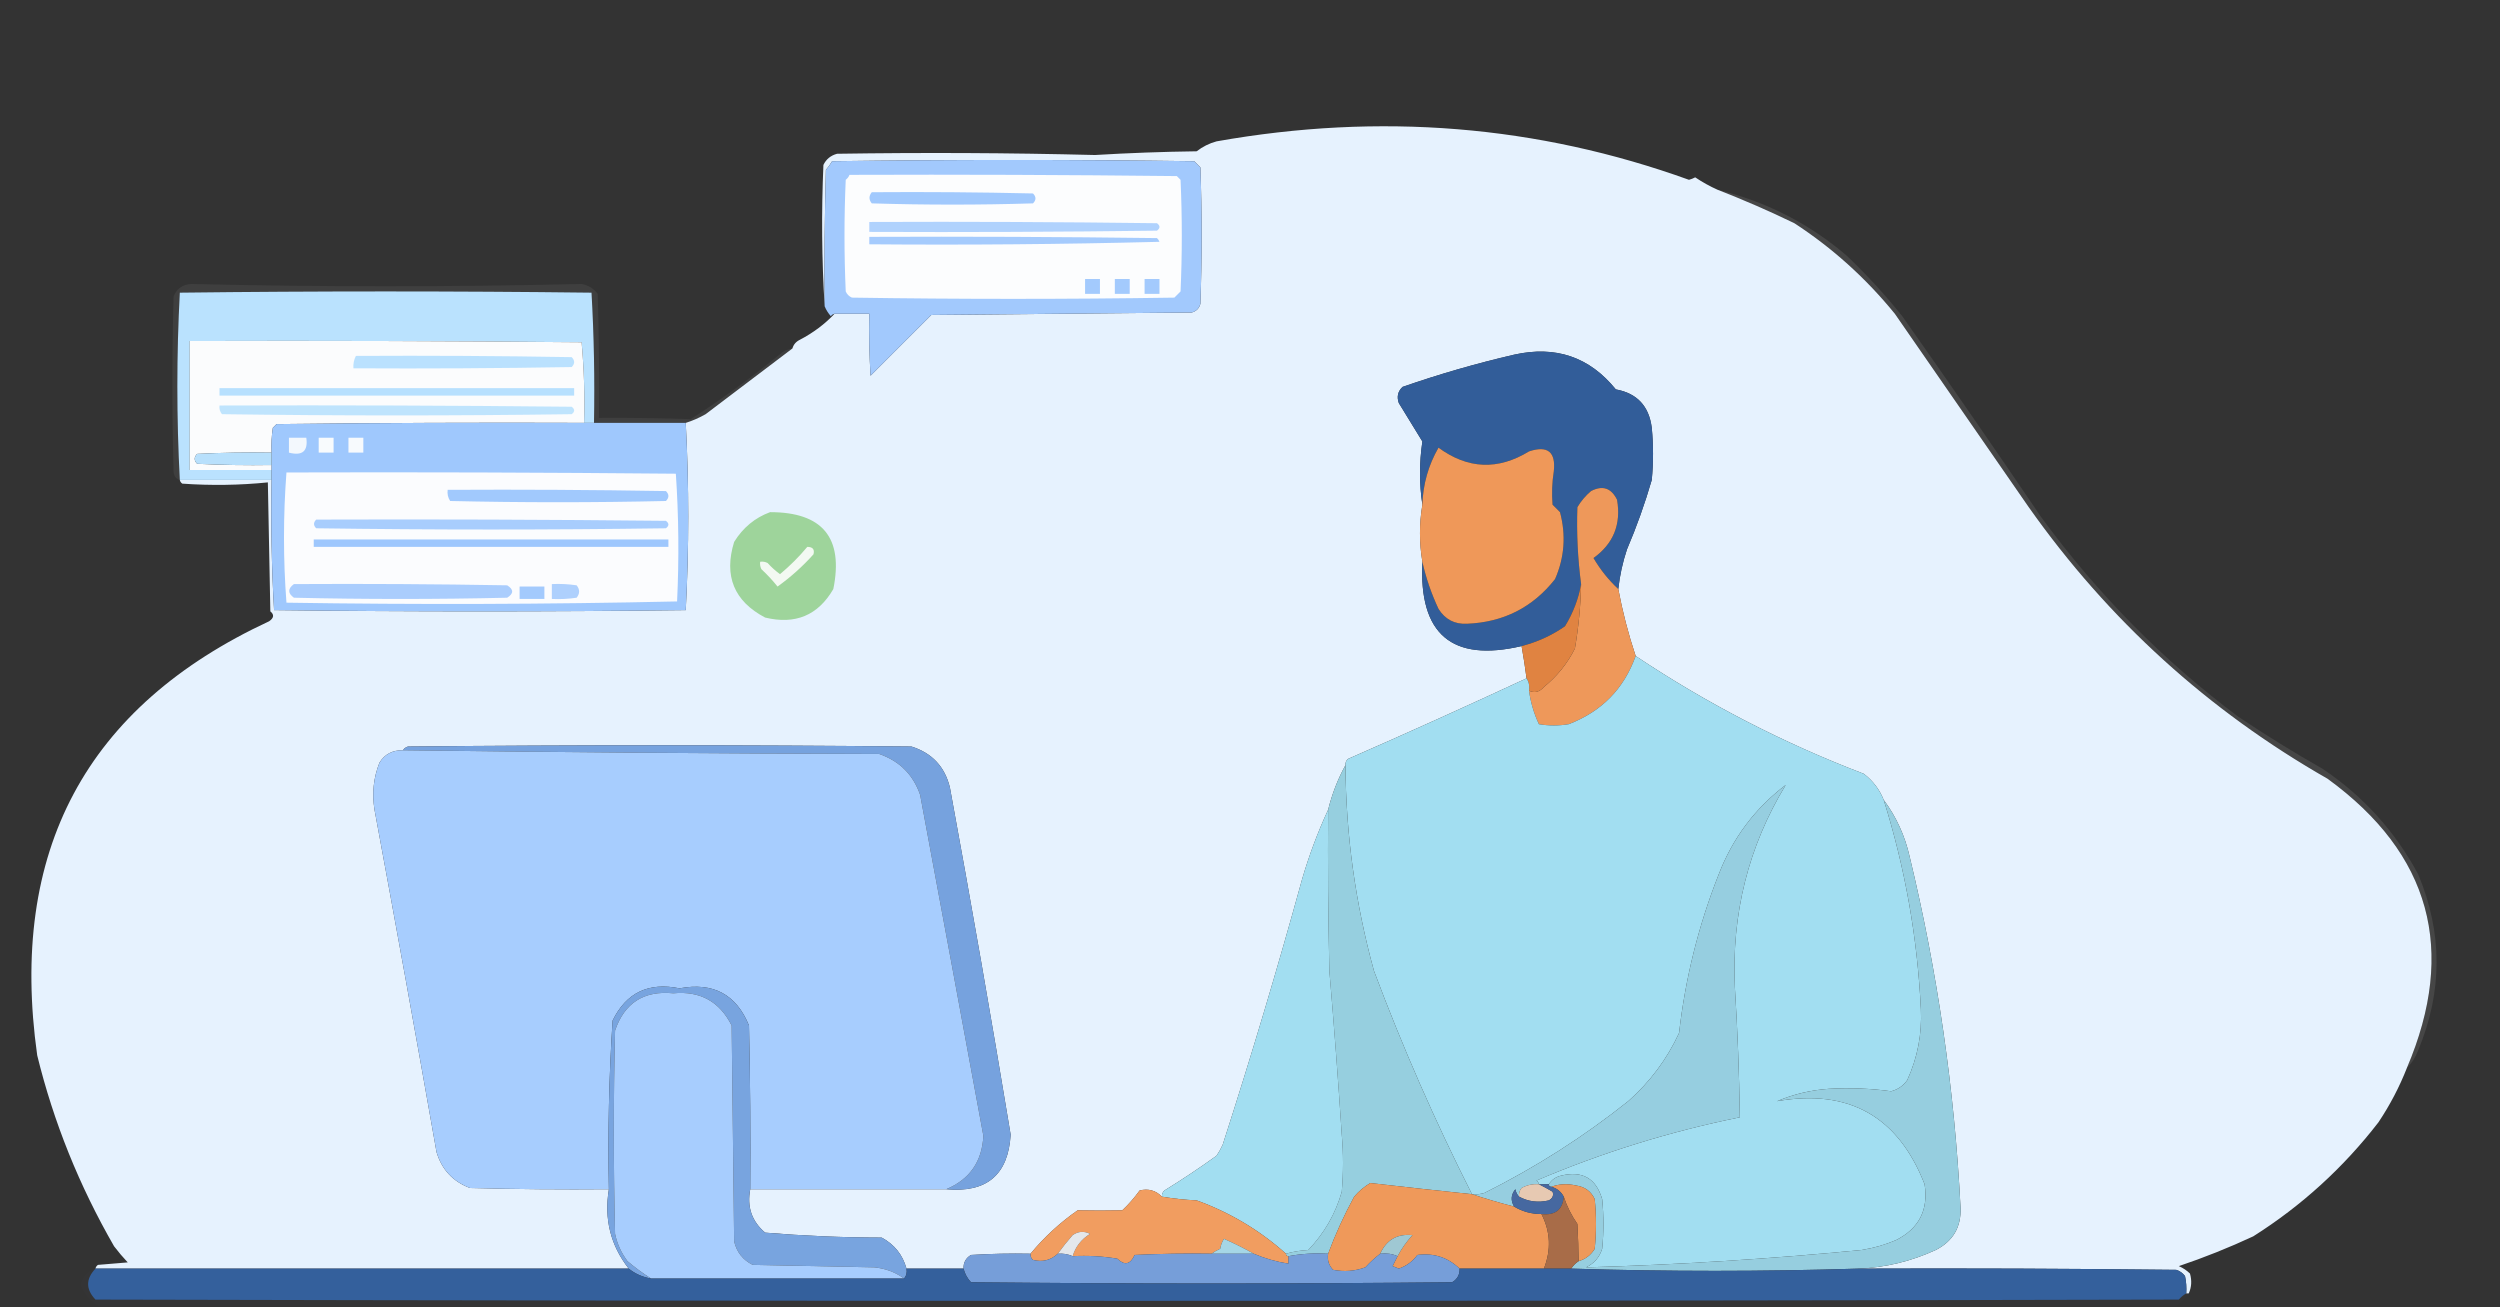 <?xml version="1.0" encoding="UTF-8"?>
<!DOCTYPE svg PUBLIC "-//W3C//DTD SVG 1.1//EN" "http://www.w3.org/Graphics/SVG/1.1/DTD/svg11.dtd">
<svg xmlns="http://www.w3.org/2000/svg" version="1.1" width="1008px" height="527px" style="shape-rendering:geometricPrecision; text-rendering:geometricPrecision; image-rendering:optimizeQuality; fill-rule:evenodd; clip-rule:evenodd" xmlns:xlink="http://www.w3.org/1999/xlink">
<rect width="100%" height="100%" fill="#333333" stroke="none"/>
<g><path style="opacity:1" fill="#e6f2fe" d="M 692.5,76.5 C 702.945,80.542 713.278,85.042 723.5,90C 738.819,99.977 752.319,112.144 764,126.5C 781.997,152.461 799.997,178.461 818,204.5C 850.12,249.968 890.287,286.468 938.5,314C 979.998,344.237 990.665,383.07 970.5,430.5C 967.483,438.199 963.65,445.532 959,452.5C 944.84,470.829 928.007,486.162 908.5,498.5C 898.747,503.041 888.747,507.041 878.5,510.5C 880.193,511.228 881.693,512.228 883,513.5C 883.801,516.367 883.634,519.034 882.5,521.5C 882.167,521.5 881.833,521.5 881.5,521.5C 881.663,519.143 881.497,516.81 881,514.5C 880.097,513.299 878.931,512.465 877.5,512C 834.835,511.5 792.168,511.333 749.5,511.5C 760.21,511.078 770.543,508.578 780.5,504C 787.438,500.457 790.772,494.791 790.5,487C 788.059,439.191 781.226,392.024 770,345.5C 768.083,337.006 764.583,329.34 759.5,322.5C 757.842,318.328 755.175,314.828 751.5,312C 718.934,299.552 688.268,283.719 659.5,264.5C 656.556,255.667 654.223,246.667 652.5,237.5C 653.09,232.05 654.257,226.717 656,221.5C 659.897,212.372 663.23,203.038 666,193.5C 666.667,186.5 666.667,179.5 666,172.5C 664.888,163.725 660.055,158.558 651.5,157C 640.901,143.92 627.234,139.253 610.5,143C 595.248,146.529 580.248,150.863 565.5,156C 563.604,157.808 563.104,159.975 564,162.5C 567.227,167.705 570.393,172.872 573.5,178C 572.226,186.652 572.226,195.152 573.5,203.5C 572.207,211.174 572.207,218.841 573.5,226.5C 572.051,255.739 585.385,267.072 613.5,260.5C 614.275,264.814 614.941,269.147 615.5,273.5C 591.645,284.593 567.645,295.427 543.5,306C 542.748,306.671 542.414,307.504 542.5,308.5C 539.395,314.139 537.062,320.139 535.5,326.5C 531.341,335.463 527.841,344.796 525,354.5C 515.106,390.413 504.439,426.08 493,461.5C 492.293,463.081 491.46,464.581 490.5,466C 483.672,470.915 476.672,475.581 469.5,480C 468.748,480.671 468.414,481.504 468.5,482.5C 465.993,479.964 462.993,479.131 459.5,480C 457.383,482.935 455.049,485.602 452.5,488C 446.493,488.132 440.493,488.132 434.5,488C 427.344,492.992 421.01,498.825 415.5,505.5C 407.493,505.334 399.493,505.5 391.5,506C 389.393,507.264 388.393,509.097 388.5,511.5C 380.833,511.5 373.167,511.5 365.5,511.5C 363.957,505.922 360.624,501.755 355.5,499C 339.741,498.97 324.075,498.303 308.5,497C 303.108,492.428 301.108,486.594 302.5,479.5C 328.833,479.5 355.167,479.5 381.5,479.5C 397.854,481.016 406.521,473.683 407.5,457.5C 399.753,410.778 391.587,364.112 383,317.5C 380.941,309.107 375.775,303.607 367.5,301C 299.833,300.333 232.167,300.333 164.5,301C 163.584,301.278 162.918,301.778 162.5,302.5C 158.287,302.415 155.12,304.082 153,307.5C 150.586,313.612 149.919,319.946 151,326.5C 159.548,372.455 167.881,418.455 176,464.5C 178.118,471.583 182.618,476.416 189.5,479C 208.164,479.5 226.83,479.667 245.5,479.5C 243.507,491.488 246.174,502.154 253.5,511.5C 181.833,511.5 110.167,511.5 38.5,511.5C 38.611,510.883 38.944,510.383 39.5,510C 43.5,509.667 47.5,509.333 51.5,509C 49.548,506.926 47.715,504.759 46,502.5C 31.932,478.074 21.598,452.407 15,425.5C 3.455,343.213 34.621,284.879 108.5,250.5C 110.461,249.152 110.628,247.819 109,246.5C 108.667,229.167 108.333,211.833 108,194.5C 96.576,195.654 85.076,195.82 73.5,195C 72.944,194.617 72.611,194.117 72.5,193.5C 84.833,193.5 97.167,193.5 109.5,193.5C 109.175,211.077 109.508,228.577 110.5,246C 165.833,246.667 221.167,246.667 276.5,246C 277.829,220.833 277.829,195.667 276.5,170.5C 279.223,169.648 281.89,168.481 284.5,167C 296.235,158.146 307.902,149.313 319.5,140.5C 319.937,138.926 320.937,137.759 322.5,137C 327.914,134.166 332.581,130.666 336.5,126.5C 341.167,126.5 345.833,126.5 350.5,126.5C 350.334,134.84 350.5,143.173 351,151.5C 359.167,143.333 367.333,135.167 375.5,127C 410.5,126.667 445.5,126.333 480.5,126C 482.333,125.5 483.5,124.333 484,122.5C 484.667,104.167 484.667,85.833 484,67.5C 483.167,66.667 482.333,65.833 481.5,65C 432.833,64.333 384.167,64.333 335.5,65C 334.789,66.255 333.956,67.421 333,68.5C 332.5,86.83 332.333,105.164 332.5,123.5C 331.338,104.671 331.171,85.671 332,66.5C 333.109,64.185 334.943,62.685 337.5,62C 372.17,61.458 406.836,61.624 441.5,62.5C 455.122,61.684 468.788,61.184 482.5,61C 484.893,59.137 487.56,57.803 490.5,57C 556.383,45.301 619.883,50.467 681,72.5C 681.873,72.264 682.707,71.931 683.5,71.5C 686.433,73.462 689.433,75.129 692.5,76.5 Z"/></g>
<g><path style="opacity:1" fill="#a2c9fd" d="M 336.5,126.5 C 335.883,126.611 335.383,126.944 335,127.5C 333.915,126.264 333.082,124.931 332.5,123.5C 332.333,105.164 332.5,86.83 333,68.5C 333.956,67.421 334.789,66.255 335.5,65C 384.167,64.333 432.833,64.333 481.5,65C 482.333,65.833 483.167,66.667 484,67.5C 484.667,85.833 484.667,104.167 484,122.5C 483.5,124.333 482.333,125.5 480.5,126C 445.5,126.333 410.5,126.667 375.5,127C 367.333,135.167 359.167,143.333 351,151.5C 350.5,143.173 350.334,134.84 350.5,126.5C 345.833,126.5 341.167,126.5 336.5,126.5 Z"/></g>
<g><path style="opacity:1" fill="#fcfdfe" d="M 342.5,70.5 C 386.501,70.333 430.501,70.5 474.5,71C 475,71.5 475.5,72 476,72.5C 476.667,87.5 476.667,102.5 476,117.5C 475.167,118.333 474.333,119.167 473.5,120C 430.167,120.667 386.833,120.667 343.5,120C 342.333,119.5 341.5,118.667 341,117.5C 340.333,102.5 340.333,87.5 341,72.5C 341.717,71.956 342.217,71.289 342.5,70.5 Z"/></g>
<g><path style="opacity:1" fill="#a1c9fd" d="M 351.5,77.5 C 373.169,77.333 394.836,77.5 416.5,78C 417.833,79.333 417.833,80.667 416.5,82C 394.833,82.667 373.167,82.667 351.5,82C 350.272,80.51 350.272,79.01 351.5,77.5 Z"/></g>
<g><path style="opacity:1" fill="#b0d2fd" d="M 350.5,89.5 C 389.168,89.333 427.835,89.5 466.5,90C 467.833,91 467.833,92 466.5,93C 427.835,93.5 389.168,93.667 350.5,93.5C 350.5,92.167 350.5,90.833 350.5,89.5 Z"/></g>
<g><path style="opacity:1" fill="#a5cbfd" d="M 350.5,95.5 C 389.168,95.333 427.835,95.5 466.5,96C 466.957,96.414 467.291,96.914 467.5,97.5C 428.506,98.5 389.506,98.833 350.5,98.5C 350.5,97.5 350.5,96.5 350.5,95.5 Z"/></g>
<g><path style="opacity:0.098" fill="#fcfdfe" d="M 692.5,76.5 C 712.031,81.241 729.365,90.074 744.5,103C 752.582,110.692 760.082,118.859 767,127.5C 785.917,154.336 804.583,181.336 823,208.5C 845.825,239.654 872.325,266.487 902.5,289C 913.589,296.428 924.922,303.428 936.5,310C 952.866,321.03 965.7,335.196 975,352.5C 984.904,376.121 984.904,399.787 975,423.5C 973.946,426.314 972.446,428.647 970.5,430.5C 990.665,383.07 979.998,344.237 938.5,314C 890.287,286.468 850.12,249.968 818,204.5C 799.997,178.461 781.997,152.461 764,126.5C 752.319,112.144 738.819,99.977 723.5,90C 713.278,85.042 702.945,80.542 692.5,76.5 Z"/></g>
<g><path style="opacity:1" fill="#a3cafd" d="M 437.5,112.5 C 439.5,112.5 441.5,112.5 443.5,112.5C 443.5,114.5 443.5,116.5 443.5,118.5C 441.5,118.5 439.5,118.5 437.5,118.5C 437.5,116.5 437.5,114.5 437.5,112.5 Z"/></g>
<g><path style="opacity:1" fill="#a3cafd" d="M 449.5,112.5 C 451.5,112.5 453.5,112.5 455.5,112.5C 455.5,114.5 455.5,116.5 455.5,118.5C 453.5,118.5 451.5,118.5 449.5,118.5C 449.5,116.5 449.5,114.5 449.5,112.5 Z"/></g>
<g><path style="opacity:1" fill="#a3cafd" d="M 461.5,112.5 C 463.5,112.5 465.5,112.5 467.5,112.5C 467.5,114.5 467.5,116.5 467.5,118.5C 465.5,118.5 463.5,118.5 461.5,118.5C 461.5,116.5 461.5,114.5 461.5,112.5 Z"/></g>
<g><path style="opacity:0.061" fill="#f7fbfe" d="M 319.5,140.5 C 307.902,149.313 296.235,158.146 284.5,167C 281.89,168.481 279.223,169.648 276.5,170.5C 264.167,170.5 251.833,170.5 239.5,170.5C 239.825,152.923 239.492,135.423 238.5,118C 183.167,117.333 127.833,117.333 72.5,118C 71.171,143.167 71.171,168.333 72.5,193.5C 71.069,193.119 70.236,192.119 70,190.5C 69.333,166.833 69.333,143.167 70,119.5C 71.268,116.402 73.601,114.735 77,114.5C 129.248,115.731 181.748,115.731 234.5,114.5C 237.23,115.01 239.397,116.344 241,118.5C 241.5,135.163 241.667,151.83 241.5,168.5C 253.878,168.416 266.211,168.583 278.5,169C 291.365,160.734 303.699,151.734 315.5,142C 316.745,141.209 318.078,140.709 319.5,140.5 Z"/></g>
<g><path style="opacity:1" fill="#bae2fe" d="M 239.5,170.5 C 238.167,170.5 236.833,170.5 235.5,170.5C 235.82,159.585 235.487,148.752 234.5,138C 181.834,137.5 129.168,137.333 76.5,137.5C 76.5,154.833 76.5,172.167 76.5,189.5C 87.5,189.5 98.5,189.5 109.5,189.5C 109.5,190.833 109.5,192.167 109.5,193.5C 97.167,193.5 84.833,193.5 72.5,193.5C 71.171,168.333 71.171,143.167 72.5,118C 127.833,117.333 183.167,117.333 238.5,118C 239.492,135.423 239.825,152.923 239.5,170.5 Z"/></g>
<g><path style="opacity:0.993" fill="#fcfdfe" d="M 235.5,170.5 C 194.165,170.333 152.832,170.5 111.5,171C 111,171.5 110.5,172 110,172.5C 109.502,175.817 109.335,179.15 109.5,182.5C 99.494,182.334 89.494,182.5 79.5,183C 78.167,184.333 78.167,185.667 79.5,187C 89.494,187.5 99.494,187.666 109.5,187.5C 109.5,188.167 109.5,188.833 109.5,189.5C 98.5,189.5 87.5,189.5 76.5,189.5C 76.5,172.167 76.5,154.833 76.5,137.5C 129.168,137.333 181.834,137.5 234.5,138C 235.487,148.752 235.82,159.585 235.5,170.5 Z"/></g>
<g><path style="opacity:1" fill="#325d99" d="M 652.5,237.5 C 648.585,233.86 645.252,229.693 642.5,225C 650.541,219.224 653.708,211.391 652,201.5C 649.661,196.744 646.161,195.577 641.5,198C 639.291,199.873 637.458,202.04 636,204.5C 635.642,214.877 636.142,225.21 637.5,235.5C 636.455,241.451 634.288,247.118 631,252.5C 625.658,256.226 619.825,258.892 613.5,260.5C 585.385,267.072 572.051,255.739 573.5,226.5C 574.932,232.959 577.098,239.292 580,245.5C 582.683,249.758 586.516,251.758 591.5,251.5C 606.185,250.908 618.018,244.908 627,233.5C 630.799,224.796 631.466,215.796 629,206.5C 628,205.5 627,204.5 626,203.5C 625.624,198.997 625.791,194.497 626.5,190C 627.343,182.179 624.009,179.512 616.5,182C 603.985,189.665 591.819,189.165 580,180.5C 575.915,187.593 573.748,195.26 573.5,203.5C 572.226,195.152 572.226,186.652 573.5,178C 570.393,172.872 567.227,167.705 564,162.5C 563.104,159.975 563.604,157.808 565.5,156C 580.248,150.863 595.248,146.529 610.5,143C 627.234,139.253 640.901,143.92 651.5,157C 660.055,158.558 664.888,163.725 666,172.5C 666.667,179.5 666.667,186.5 666,193.5C 663.23,203.038 659.897,212.372 656,221.5C 654.257,226.717 653.09,232.05 652.5,237.5 Z"/></g>
<g><path style="opacity:1" fill="#bae1fe" d="M 143.5,143.5 C 172.502,143.333 201.502,143.5 230.5,144C 231.833,145.333 231.833,146.667 230.5,148C 201.169,148.5 171.835,148.667 142.5,148.5C 142.366,146.708 142.699,145.042 143.5,143.5 Z"/></g>
<g><path style="opacity:1" fill="#b7e0fe" d="M 88.5,156.5 C 136.167,156.5 183.833,156.5 231.5,156.5C 231.5,157.5 231.5,158.5 231.5,159.5C 183.833,159.5 136.167,159.5 88.5,159.5C 88.5,158.5 88.5,157.5 88.5,156.5 Z"/></g>
<g><path style="opacity:1" fill="#bfe4fd" d="M 88.5,163.5 C 135.835,163.333 183.168,163.5 230.5,164C 231.833,165 231.833,166 230.5,167C 183.5,167.667 136.5,167.667 89.5,167C 88.663,165.989 88.33,164.822 88.5,163.5 Z"/></g>
<g><path style="opacity:1" fill="#9fc8fd" d="M 235.5,170.5 C 236.833,170.5 238.167,170.5 239.5,170.5C 251.833,170.5 264.167,170.5 276.5,170.5C 277.829,195.667 277.829,220.833 276.5,246C 221.167,246.667 165.833,246.667 110.5,246C 109.508,228.577 109.175,211.077 109.5,193.5C 109.5,192.167 109.5,190.833 109.5,189.5C 109.5,188.833 109.5,188.167 109.5,187.5C 109.5,185.833 109.5,184.167 109.5,182.5C 109.335,179.15 109.502,175.817 110,172.5C 110.5,172 111,171.5 111.5,171C 152.832,170.5 194.165,170.333 235.5,170.5 Z"/></g>
<g><path style="opacity:1" fill="#f3f8fd" d="M 116.5,176.5 C 118.833,176.5 121.167,176.5 123.5,176.5C 124.265,181.906 121.931,183.906 116.5,182.5C 116.5,180.5 116.5,178.5 116.5,176.5 Z"/></g>
<g><path style="opacity:1" fill="#f8fbfd" d="M 128.5,176.5 C 130.5,176.5 132.5,176.5 134.5,176.5C 134.5,178.5 134.5,180.5 134.5,182.5C 132.5,182.5 130.5,182.5 128.5,182.5C 128.5,180.5 128.5,178.5 128.5,176.5 Z"/></g>
<g><path style="opacity:1" fill="#f7fafd" d="M 140.5,176.5 C 142.5,176.5 144.5,176.5 146.5,176.5C 146.5,178.5 146.5,180.5 146.5,182.5C 144.5,182.5 142.5,182.5 140.5,182.5C 140.5,180.5 140.5,178.5 140.5,176.5 Z"/></g>
<g><path style="opacity:1" fill="#ef9859" d="M 573.5,226.5 C 572.207,218.841 572.207,211.174 573.5,203.5C 573.748,195.26 575.915,187.593 580,180.5C 591.819,189.165 603.985,189.665 616.5,182C 624.009,179.512 627.343,182.179 626.5,190C 625.791,194.497 625.624,198.997 626,203.5C 627,204.5 628,205.5 629,206.5C 631.466,215.796 630.799,224.796 627,233.5C 618.018,244.908 606.185,250.908 591.5,251.5C 586.516,251.758 582.683,249.758 580,245.5C 577.098,239.292 574.932,232.959 573.5,226.5 Z"/></g>
<g><path style="opacity:0.994" fill="#b9e1fd" d="M 109.5,182.5 C 109.5,184.167 109.5,185.833 109.5,187.5C 99.494,187.666 89.494,187.5 79.5,187C 78.167,185.667 78.167,184.333 79.5,183C 89.494,182.5 99.494,182.334 109.5,182.5 Z"/></g>
<g><path style="opacity:1" fill="#fbfcfe" d="M 115.5,190.5 C 167.834,190.333 220.168,190.5 272.5,191C 273.658,208.093 273.825,225.259 273,242.5C 220.571,243.664 168.071,243.831 115.5,243C 114.173,225.5 114.173,208 115.5,190.5 Z"/></g>
<g><path style="opacity:1" fill="#ee985a" d="M 652.5,237.5 C 654.223,246.667 656.556,255.667 659.5,264.5C 654.792,277.709 645.792,286.876 632.5,292C 628.5,292.667 624.5,292.667 620.5,292C 618.476,287.72 617.143,283.22 616.5,278.5C 618.719,279.54 620.719,279.04 622.5,277C 627.805,272.701 631.972,267.534 635,261.5C 636.493,252.891 637.326,244.225 637.5,235.5C 636.142,225.21 635.642,214.877 636,204.5C 637.458,202.04 639.291,199.873 641.5,198C 646.161,195.577 649.661,196.744 652,201.5C 653.708,211.391 650.541,219.224 642.5,225C 645.252,229.693 648.585,233.86 652.5,237.5 Z"/></g>
<g><path style="opacity:1" fill="#a1c9fd" d="M 180.5,197.5 C 209.835,197.333 239.169,197.5 268.5,198C 269.833,199.333 269.833,200.667 268.5,202C 239.5,202.667 210.5,202.667 181.5,202C 180.62,200.644 180.286,199.144 180.5,197.5 Z"/></g>
<g><path style="opacity:1" fill="#9ed49b" d="M 310.5,206.5 C 331.676,206.503 340.176,216.837 336,237.5C 329.851,248.116 320.684,251.949 308.5,249C 295.955,242.396 291.788,232.229 296,218.5C 299.571,212.743 304.405,208.743 310.5,206.5 Z"/></g>
<g><path style="opacity:1" fill="#a8cdfd" d="M 127.5,209.5 C 174.501,209.333 221.501,209.5 268.5,210C 269.833,211 269.833,212 268.5,213C 221.5,213.667 174.5,213.667 127.5,213C 126.316,211.855 126.316,210.688 127.5,209.5 Z"/></g>
<g><path style="opacity:1" fill="#9ec7fd" d="M 126.5,217.5 C 174.167,217.5 221.833,217.5 269.5,217.5C 269.5,218.5 269.5,219.5 269.5,220.5C 221.833,220.5 174.167,220.5 126.5,220.5C 126.5,219.5 126.5,218.5 126.5,217.5 Z"/></g>
<g><path style="opacity:1" fill="#f3f9f2" d="M 325.5,220.5 C 327.686,220.511 328.519,221.511 328,223.5C 323.614,228.389 318.78,232.722 313.5,236.5C 311.545,234.042 309.378,231.709 307,229.5C 306.517,228.552 306.351,227.552 306.5,226.5C 307.552,226.351 308.552,226.517 309.5,227C 311.017,228.685 312.684,230.185 314.5,231.5C 318.521,228.146 322.188,224.479 325.5,220.5 Z"/></g>
<g><path style="opacity:1" fill="#aacdfd" d="M 118.5,235.5 C 147.169,235.333 175.835,235.5 204.5,236C 207.167,237.667 207.167,239.333 204.5,241C 175.833,241.667 147.167,241.667 118.5,241C 115.982,239.19 115.982,237.357 118.5,235.5 Z"/></g>
<g><path style="opacity:1" fill="#a3cafd" d="M 209.5,236.5 C 212.833,236.5 216.167,236.5 219.5,236.5C 219.5,238.167 219.5,239.833 219.5,241.5C 216.167,241.5 212.833,241.5 209.5,241.5C 209.5,239.833 209.5,238.167 209.5,236.5 Z"/></g>
<g><path style="opacity:1" fill="#aed0fd" d="M 222.5,235.5 C 225.85,235.335 229.183,235.502 232.5,236C 233.833,237.667 233.833,239.333 232.5,241C 229.183,241.498 225.85,241.665 222.5,241.5C 222.5,239.5 222.5,237.5 222.5,235.5 Z"/></g>
<g><path style="opacity:1" fill="#e08341" d="M 637.5,235.5 C 637.326,244.225 636.493,252.891 635,261.5C 631.972,267.534 627.805,272.701 622.5,277C 620.719,279.04 618.719,279.54 616.5,278.5C 616.784,276.585 616.451,274.919 615.5,273.5C 614.941,269.147 614.275,264.814 613.5,260.5C 619.825,258.892 625.658,256.226 631,252.5C 634.288,247.118 636.455,241.451 637.5,235.5 Z"/></g>
<g><path style="opacity:1" fill="#a2def1" d="M 659.5,264.5 C 688.268,283.719 718.934,299.552 751.5,312C 755.175,314.828 757.842,318.328 759.5,322.5C 768.122,349.944 773.122,378.11 774.5,407C 774.961,416.98 773.128,426.48 769,435.5C 767.363,437.81 765.196,439.31 762.5,440C 754.27,438.867 745.937,438.533 737.5,439C 730.192,439.494 723.192,441.161 716.5,444C 745.436,438.926 765.27,450.093 776,477.5C 777.604,487.793 773.77,495.293 764.5,500C 759.989,501.925 755.323,503.258 750.5,504C 713.561,507.61 676.561,509.944 639.5,511C 642.756,509.413 644.923,506.913 646,503.5C 646.667,496.833 646.667,490.167 646,483.5C 643.531,475.118 638.031,471.951 629.5,474C 627.24,474.549 625.574,475.716 624.5,477.5C 623.167,477.5 621.833,477.5 620.5,477.5C 620.389,476.883 620.056,476.383 619.5,476C 645.939,464.722 673.273,456.222 701.5,450.5C 701.268,432.984 700.601,415.484 699.5,398C 698.13,368.44 704.963,341.274 720,316.5C 707.617,325.918 698.617,337.918 693,352.5C 684.857,373.074 679.523,394.407 677,416.5C 672.121,427.056 665.288,436.223 656.5,444C 638.522,458.33 619.189,470.664 598.5,481C 596.866,481.494 595.199,481.66 593.5,481.5C 578.68,452.2 565.513,422.2 554,391.5C 546.483,364.199 542.649,336.533 542.5,308.5C 542.414,307.504 542.748,306.671 543.5,306C 567.645,295.427 591.645,284.593 615.5,273.5C 616.451,274.919 616.784,276.585 616.5,278.5C 617.143,283.22 618.476,287.72 620.5,292C 624.5,292.667 628.5,292.667 632.5,292C 645.792,286.876 654.792,277.709 659.5,264.5 Z"/></g>
<g><path style="opacity:1" fill="#76a2de" d="M 381.5,479.5 C 390.943,475.539 395.943,468.373 396.5,458C 388.057,412.178 379.557,366.345 371,320.5C 368.193,312.359 362.693,306.859 354.5,304C 290.332,303.833 226.332,303.333 162.5,302.5C 162.918,301.778 163.584,301.278 164.5,301C 232.167,300.333 299.833,300.333 367.5,301C 375.775,303.607 380.941,309.107 383,317.5C 391.587,364.112 399.753,410.778 407.5,457.5C 406.521,473.683 397.854,481.016 381.5,479.5 Z"/></g>
<g><path style="opacity:1" fill="#a7cdfe" d="M 162.5,302.5 C 226.332,303.333 290.332,303.833 354.5,304C 362.693,306.859 368.193,312.359 371,320.5C 379.557,366.345 388.057,412.178 396.5,458C 395.943,468.373 390.943,475.539 381.5,479.5C 355.167,479.5 328.833,479.5 302.5,479.5C 302.667,457.497 302.5,435.497 302,413.5C 296.876,400.934 287.543,395.934 274,398.5C 261.485,395.926 252.485,400.259 247,411.5C 245.531,434.101 245.031,456.767 245.5,479.5C 226.83,479.667 208.164,479.5 189.5,479C 182.618,476.416 178.118,471.583 176,464.5C 167.881,418.455 159.548,372.455 151,326.5C 149.919,319.946 150.586,313.612 153,307.5C 155.12,304.082 158.287,302.415 162.5,302.5 Z"/></g>
<g><path style="opacity:1" fill="#96cfdf" d="M 542.5,308.5 C 542.649,336.533 546.483,364.199 554,391.5C 565.513,422.2 578.68,452.2 593.5,481.5C 579.773,480.074 566.106,478.574 552.5,477C 550.04,478.458 547.873,480.291 546,482.5C 541.938,489.954 538.438,497.621 535.5,505.5C 529.974,505.179 524.64,505.512 519.5,506.5C 518.833,506.5 518.5,506.167 518.5,505.5C 521.305,504.681 524.305,504.181 527.5,504C 533.97,497.217 538.47,489.384 541,480.5C 541.667,472.833 541.667,465.167 541,457.5C 539.553,435.475 537.887,413.475 536,391.5C 535.5,369.836 535.333,348.169 535.5,326.5C 537.062,320.139 539.395,314.139 542.5,308.5 Z"/></g>
<g><path style="opacity:1" fill="#a2def1" d="M 535.5,326.5 C 535.333,348.169 535.5,369.836 536,391.5C 537.887,413.475 539.553,435.475 541,457.5C 541.667,465.167 541.667,472.833 541,480.5C 538.47,489.384 533.97,497.217 527.5,504C 524.305,504.181 521.305,504.681 518.5,505.5C 507.92,496.04 495.92,488.873 482.5,484C 477.75,483.777 473.084,483.277 468.5,482.5C 468.414,481.504 468.748,480.671 469.5,480C 476.672,475.581 483.672,470.915 490.5,466C 491.46,464.581 492.293,463.081 493,461.5C 504.439,426.08 515.106,390.413 525,354.5C 527.841,344.796 531.341,335.463 535.5,326.5 Z"/></g>
<g><path style="opacity:1" fill="#96cee0" d="M 620.5,477.5 C 618.011,477.298 615.677,477.798 613.5,479C 612.663,480.011 612.33,481.178 612.5,482.5C 611.732,481.737 611.232,480.737 611,479.5C 609.193,481.706 609.026,484.039 610.5,486.5C 604.68,485.001 599.013,483.334 593.5,481.5C 595.199,481.66 596.866,481.494 598.5,481C 619.189,470.664 638.522,458.33 656.5,444C 665.288,436.223 672.121,427.056 677,416.5C 679.523,394.407 684.857,373.074 693,352.5C 698.617,337.918 707.617,325.918 720,316.5C 704.963,341.274 698.13,368.44 699.5,398C 700.601,415.484 701.268,432.984 701.5,450.5C 673.273,456.222 645.939,464.722 619.5,476C 620.056,476.383 620.389,476.883 620.5,477.5 Z"/></g>
<g><path style="opacity:1" fill="#96cedf" d="M 759.5,322.5 C 764.583,329.34 768.083,337.006 770,345.5C 781.226,392.024 788.059,439.191 790.5,487C 790.772,494.791 787.438,500.457 780.5,504C 770.543,508.578 760.21,511.078 749.5,511.5C 710.671,512.714 672.004,512.714 633.5,511.5C 634.306,510.272 635.306,509.272 636.5,508.5C 639.315,507.676 641.482,506.009 643,503.5C 643.667,496.833 643.667,490.167 643,483.5C 641.52,480.337 639.02,478.504 635.5,478C 631.973,477.192 628.64,477.359 625.5,478.5C 624.833,478.5 624.5,478.167 624.5,477.5C 625.574,475.716 627.24,474.549 629.5,474C 638.031,471.951 643.531,475.118 646,483.5C 646.667,490.167 646.667,496.833 646,503.5C 644.923,506.913 642.756,509.413 639.5,511C 676.561,509.944 713.561,507.61 750.5,504C 755.323,503.258 759.989,501.925 764.5,500C 773.77,495.293 777.604,487.793 776,477.5C 765.27,450.093 745.436,438.926 716.5,444C 723.192,441.161 730.192,439.494 737.5,439C 745.937,438.533 754.27,438.867 762.5,440C 765.196,439.31 767.363,437.81 769,435.5C 773.128,426.48 774.961,416.98 774.5,407C 773.122,378.11 768.122,349.944 759.5,322.5 Z"/></g>
<g><path style="opacity:1" fill="#78a4df" d="M 302.5,479.5 C 301.108,486.594 303.108,492.428 308.5,497C 324.075,498.303 339.741,498.97 355.5,499C 360.624,501.755 363.957,505.922 365.5,511.5C 365.768,513.099 365.434,514.432 364.5,515.5C 361.034,512.951 357.034,511.451 352.5,511C 336.167,510.667 319.833,510.333 303.5,510C 299.51,508.01 297.01,504.843 296,500.5C 295.667,471.5 295.333,442.5 295,413.5C 290.15,403.824 282.317,399.491 271.5,400.5C 259.66,399.331 251.827,404.331 248,415.5C 247.333,442.833 247.333,470.167 248,497.5C 248.856,501.544 250.522,505.211 253,508.5C 256.09,511.111 259.256,513.445 262.5,515.5C 259.097,514.927 256.097,513.594 253.5,511.5C 246.174,502.154 243.507,491.488 245.5,479.5C 245.031,456.767 245.531,434.101 247,411.5C 252.485,400.259 261.485,395.926 274,398.5C 287.543,395.934 296.876,400.934 302,413.5C 302.5,435.497 302.667,457.497 302.5,479.5 Z"/></g>
<g><path style="opacity:1" fill="#a7cdfe" d="M 364.5,515.5 C 330.5,515.5 296.5,515.5 262.5,515.5C 259.256,513.445 256.09,511.111 253,508.5C 250.522,505.211 248.856,501.544 248,497.5C 247.333,470.167 247.333,442.833 248,415.5C 251.827,404.331 259.66,399.331 271.5,400.5C 282.317,399.491 290.15,403.824 295,413.5C 295.333,442.5 295.667,471.5 296,500.5C 297.01,504.843 299.51,508.01 303.5,510C 319.833,510.333 336.167,510.667 352.5,511C 357.034,511.451 361.034,512.951 364.5,515.5 Z"/></g>
<g><path style="opacity:1" fill="#ef995a" d="M 593.5,481.5 C 599.013,483.334 604.68,485.001 610.5,486.5C 613.869,488.511 617.536,489.511 621.5,489.5C 625.147,496.586 625.48,503.919 622.5,511.5C 611.167,511.5 599.833,511.5 588.5,511.5C 583.765,506.978 578.098,505.144 571.5,506C 569.519,508.662 567.019,510.495 564,511.5C 563.167,511.167 562.333,510.833 561.5,510.5C 562.18,509.14 562.847,507.807 563.5,506.5C 565.109,503.47 567.109,500.637 569.5,498C 563.378,497.395 559.044,499.895 556.5,505.5C 554.37,507.127 552.37,508.96 550.5,511C 546.289,512.534 541.956,512.867 537.5,512C 535.771,510.211 535.104,508.044 535.5,505.5C 538.438,497.621 541.938,489.954 546,482.5C 547.873,480.291 550.04,478.458 552.5,477C 566.106,478.574 579.773,480.074 593.5,481.5 Z"/></g>
<g><path style="opacity:1" fill="#ee995a" d="M 625.5,478.5 C 628.64,477.359 631.973,477.192 635.5,478C 639.02,478.504 641.52,480.337 643,483.5C 643.667,490.167 643.667,496.833 643,503.5C 641.482,506.009 639.315,507.676 636.5,508.5C 636.457,503.715 636.29,498.715 636,493.5C 633.588,490.01 631.755,486.343 630.5,482.5C 629.421,480.457 627.754,479.124 625.5,478.5 Z"/></g>
<g><path style="opacity:1" fill="#e7c9b2" d="M 620.5,477.5 C 622.291,478.391 624.124,479.391 626,480.5C 626.507,481.996 626.007,483.163 624.5,484C 620.198,485.006 616.198,484.506 612.5,482.5C 612.33,481.178 612.663,480.011 613.5,479C 615.677,477.798 618.011,477.298 620.5,477.5 Z"/></g>
<g><path style="opacity:1" fill="#4668a0" d="M 620.5,477.5 C 621.833,477.5 623.167,477.5 624.5,477.5C 624.5,478.167 624.833,478.5 625.5,478.5C 627.754,479.124 629.421,480.457 630.5,482.5C 630.07,487.803 627.07,490.136 621.5,489.5C 617.536,489.511 613.869,488.511 610.5,486.5C 609.026,484.039 609.193,481.706 611,479.5C 611.232,480.737 611.732,481.737 612.5,482.5C 616.198,484.506 620.198,485.006 624.5,484C 626.007,483.163 626.507,481.996 626,480.5C 624.124,479.391 622.291,478.391 620.5,477.5 Z"/></g>
<g><path style="opacity:1" fill="#a86c48" d="M 630.5,482.5 C 631.755,486.343 633.588,490.01 636,493.5C 636.29,498.715 636.457,503.715 636.5,508.5C 635.306,509.272 634.306,510.272 633.5,511.5C 629.833,511.5 626.167,511.5 622.5,511.5C 625.48,503.919 625.147,496.586 621.5,489.5C 627.07,490.136 630.07,487.803 630.5,482.5 Z"/></g>
<g><path style="opacity:1" fill="#f19d60" d="M 468.5,482.5 C 473.084,483.277 477.75,483.777 482.5,484C 495.92,488.873 507.92,496.04 518.5,505.5C 518.5,506.167 518.833,506.5 519.5,506.5C 519.5,507.5 519.5,508.5 519.5,509.5C 514.67,508.752 510.003,507.419 505.5,505.5C 501.656,503.321 497.656,501.321 493.5,499.5C 492.719,500.729 492.219,502.062 492,503.5C 490.698,504.085 489.531,504.751 488.5,505.5C 478.161,505.334 467.828,505.5 457.5,506C 455.747,509.858 453.413,510.358 450.5,507.5C 444.537,506.504 438.537,506.171 432.5,506.5C 433.63,502.687 435.963,499.687 439.5,497.5C 437.102,496.276 434.769,496.442 432.5,498C 430.371,500.439 428.371,502.939 426.5,505.5C 423.66,508.143 420.327,508.976 416.5,508C 415.748,507.329 415.414,506.496 415.5,505.5C 421.01,498.825 427.344,492.992 434.5,488C 440.493,488.132 446.493,488.132 452.5,488C 455.049,485.602 457.383,482.935 459.5,480C 462.993,479.131 465.993,479.964 468.5,482.5 Z"/></g>
<g><path style="opacity:1" fill="#e4e7eb" d="M 432.5,506.5 C 430.621,505.659 428.621,505.325 426.5,505.5C 428.371,502.939 430.371,500.439 432.5,498C 434.769,496.442 437.102,496.276 439.5,497.5C 435.963,499.687 433.63,502.687 432.5,506.5 Z"/></g>
<g><path style="opacity:1" fill="#9fc8d3" d="M 563.5,506.5 C 561.393,505.532 559.059,505.198 556.5,505.5C 559.044,499.895 563.378,497.395 569.5,498C 567.109,500.637 565.109,503.47 563.5,506.5 Z"/></g>
<g><path style="opacity:1" fill="#a5d6e6" d="M 505.5,505.5 C 499.833,505.5 494.167,505.5 488.5,505.5C 489.531,504.751 490.698,504.085 492,503.5C 492.219,502.062 492.719,500.729 493.5,499.5C 497.656,501.321 501.656,503.321 505.5,505.5 Z"/></g>
<g><path style="opacity:1" fill="#769ed9" d="M 415.5,505.5 C 415.414,506.496 415.748,507.329 416.5,508C 420.327,508.976 423.66,508.143 426.5,505.5C 428.621,505.325 430.621,505.659 432.5,506.5C 438.537,506.171 444.537,506.504 450.5,507.5C 453.413,510.358 455.747,509.858 457.5,506C 467.828,505.5 478.161,505.334 488.5,505.5C 494.167,505.5 499.833,505.5 505.5,505.5C 510.003,507.419 514.67,508.752 519.5,509.5C 519.5,508.5 519.5,507.5 519.5,506.5C 524.64,505.512 529.974,505.179 535.5,505.5C 535.104,508.044 535.771,510.211 537.5,512C 541.956,512.867 546.289,512.534 550.5,511C 552.37,508.96 554.37,507.127 556.5,505.5C 559.059,505.198 561.393,505.532 563.5,506.5C 562.847,507.807 562.18,509.14 561.5,510.5C 562.333,510.833 563.167,511.167 564,511.5C 567.019,510.495 569.519,508.662 571.5,506C 578.098,505.144 583.765,506.978 588.5,511.5C 588.607,513.903 587.607,515.736 585.5,517C 520.833,517.667 456.167,517.667 391.5,517C 390.029,515.417 389.029,513.583 388.5,511.5C 388.393,509.097 389.393,507.264 391.5,506C 399.493,505.5 407.493,505.334 415.5,505.5 Z"/></g>
<g><path style="opacity:0.999" fill="#34609c" d="M 38.5,511.5 C 110.167,511.5 181.833,511.5 253.5,511.5C 256.097,513.594 259.097,514.927 262.5,515.5C 296.5,515.5 330.5,515.5 364.5,515.5C 365.434,514.432 365.768,513.099 365.5,511.5C 373.167,511.5 380.833,511.5 388.5,511.5C 389.029,513.583 390.029,515.417 391.5,517C 456.167,517.667 520.833,517.667 585.5,517C 587.607,515.736 588.607,513.903 588.5,511.5C 599.833,511.5 611.167,511.5 622.5,511.5C 626.167,511.5 629.833,511.5 633.5,511.5C 672.004,512.714 710.671,512.714 749.5,511.5C 792.168,511.333 834.835,511.5 877.5,512C 878.931,512.465 880.097,513.299 881,514.5C 881.497,516.81 881.663,519.143 881.5,521.5C 880.373,522.122 879.373,522.955 878.5,524C 598.5,524.667 318.5,524.667 38.5,524C 34.547,519.835 34.547,515.669 38.5,511.5 Z"/></g>
<g><path style="opacity:0.008" fill="#f5f7fa" d="M 38.5,511.5 C 34.547,515.669 34.547,519.835 38.5,524C 318.5,524.667 598.5,524.667 878.5,524C 879.373,522.955 880.373,522.122 881.5,521.5C 881.833,521.5 882.167,521.5 882.5,521.5C 881.139,523.527 879.473,525.194 877.5,526.5C 598.167,526.5 318.833,526.5 39.5,526.5C 36.293,524.453 33.959,521.619 32.5,518C 33.331,514.672 35.331,512.506 38.5,511.5 Z"/></g>
</svg>
